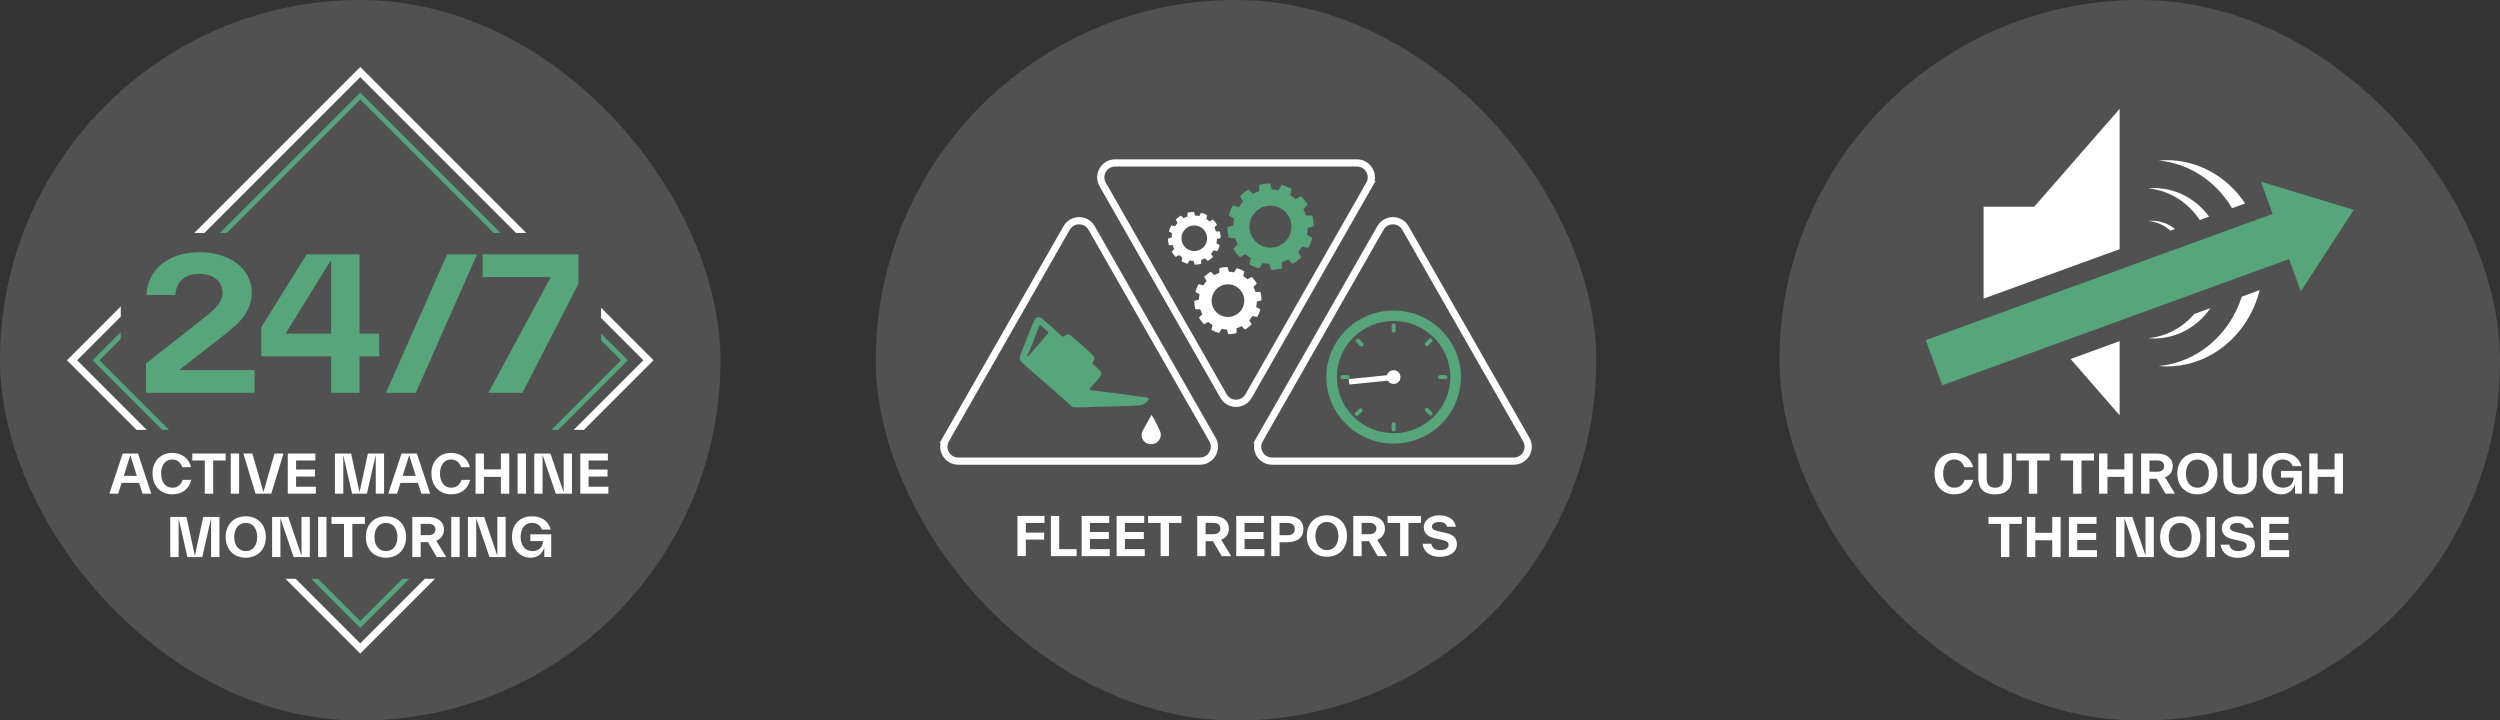 <?xml version="1.0" encoding="UTF-8"?><svg id="Layer_2" xmlns="http://www.w3.org/2000/svg" viewBox="0 0 520.48 150"><rect x="0" y="0" width="520.48" height="150" fill="#333333" stroke="none"/><defs><style>.cls-1{fill:none;stroke:#fff;stroke-miterlimit:10;stroke-width:1.5px;}.cls-2,.cls-3{fill:#fff;}.cls-4{fill:#57a67b;}.cls-3{opacity:.15;}</style></defs><g id="Layer_1-2"><rect class="cls-3" x="0" y="0" width="150" height="150" rx="75" ry="75"/><path class="cls-2" d="m16.06,75l9.08-9.08v-2.12l-11.2,11.2,14.5,14.5h2.12l-14.5-14.5Zm109.08-10.92v2.12l8.8,8.8-14.5,14.5h2.12l14.5-14.5-10.92-10.92Zm-84.7-15.58h2.12l32.44-32.44,32.44,32.44h2.12L75,13.94l-34.56,34.56Zm48,72l-13.44,13.44-13.44-13.44h-2.12l15.56,15.56,15.56-15.56h-2.12Z"/><path class="cls-4" d="m20.7,75l4.44-4.44v-1.41l-5.85,5.85,14.5,14.5h1.41l-14.5-14.5Zm104.44-5.56v1.41l4.15,4.15-14.5,14.5h1.41l14.5-14.5-5.56-5.56Zm-79.35-20.94h1.41l27.8-27.79,27.79,27.79h1.41l-29.2-29.21-29.21,29.21Zm38,72l-8.79,8.79-8.79-8.79h-1.42l10.21,10.21,10.21-10.21h-1.42Z"/><path class="cls-4" d="m37.3,77.04h15.7v4.74h-22.61v-6.11l12.75-10.01c1.86-1.52,3.19-2.92,3.19-4.67,0-2.28-1.78-3.98-4.78-3.98s-4.86,1.52-5.04,4.4h-6.03c.3-5.61,4.93-8.91,11.08-8.91s10.85,3.41,10.85,8.38c0,3.38-1.78,5.77-5.12,8.35l-9.98,7.81Z"/><path class="cls-4" d="m78.95,69.45v4.74h-4.1v7.59h-5.92v-7.59h-14.53v-6.07l9.45-15.17h11v16.5h4.1Zm-19.5,0h9.48v-15.33l-9.48,15.33Z"/><path class="cls-4" d="m80.35,81.78l12.75-28.83h6.22l-12.75,28.83h-6.22Z"/><path class="cls-4" d="m100.49,52.95h19.95v6.11l-11.68,22.72h-7.09l13.01-24.09h-14.19v-4.74Z"/><path class="cls-2" d="m29.67,102.78l-.71-2.25h-3.65l-.71,2.25h-1.83l2.77-8.36h3.19l2.77,8.36h-1.83Zm-3.91-3.71h2.73l-1.36-4.3-1.36,4.3Z"/><path class="cls-2" d="m31.75,98.6c0-2.65,1.76-4.31,4.09-4.31,1.98,0,3.5,1.11,3.94,2.98h-1.82c-.32-.9-.96-1.61-2.12-1.61-1.39,0-2.3,1.16-2.3,2.94s.95,2.94,2.3,2.94c1.1,0,1.84-.58,2.18-1.63h1.82c-.55,2.07-2.06,3-4,3-2.31,0-4.08-1.65-4.08-4.31Z"/><path class="cls-2" d="m46.98,94.42v1.45h-2.6v6.91h-1.74v-6.91h-2.6v-1.45h6.93Z"/><path class="cls-2" d="m48.04,102.78v-8.36h1.74v8.36h-1.74Z"/><path class="cls-2" d="m57.15,94.42h1.87l-2.54,8.36h-3.28l-2.53-8.36h1.87l2.31,8.03,2.3-8.03Z"/><path class="cls-2" d="m61.65,101.33h4.11v1.45h-5.85v-8.36h5.75v1.45h-4.02v1.89h3.94v1.45h-3.94v2.11Z"/><path class="cls-2" d="m79.96,102.78h-1.73v-8.08l-1.84,8.08h-3.09l-1.83-8.02v8.02h-1.74v-8.36h3.37l1.75,8.09,1.74-8.09h3.37v8.36Z"/><path class="cls-2" d="m87.73,102.78l-.71-2.25h-3.65l-.71,2.25h-1.83l2.77-8.36h3.19l2.77,8.36h-1.83Zm-3.91-3.71h2.73l-1.36-4.3-1.36,4.3Z"/><path class="cls-2" d="m89.81,98.6c0-2.65,1.76-4.31,4.09-4.31,1.98,0,3.5,1.11,3.94,2.98h-1.82c-.32-.9-.96-1.61-2.12-1.61-1.39,0-2.3,1.16-2.3,2.94s.95,2.94,2.3,2.94c1.1,0,1.84-.58,2.18-1.63h1.82c-.55,2.07-2.06,3-4,3-2.31,0-4.08-1.65-4.08-4.31Z"/><path class="cls-2" d="m104.28,94.42h1.74v8.36h-1.74v-3.5h-3.53v3.5h-1.74v-8.36h1.74v3.3h3.53v-3.3Z"/><path class="cls-2" d="m107.76,102.78v-8.36h1.74v8.36h-1.74Z"/><path class="cls-2" d="m117.35,94.42h1.73v8.36h-3.36l-2.76-8.08v8.08h-1.73v-8.36h3.37l2.75,8.08v-8.08Z"/><path class="cls-2" d="m122.55,101.33h4.11v1.45h-5.85v-8.36h5.75v1.45h-4.02v1.89h3.94v1.45h-3.94v2.11Z"/><path class="cls-2" d="m45.68,115.98h-1.73v-8.08l-1.84,8.08h-3.09l-1.83-8.02v8.02h-1.74v-8.36h3.37l1.75,8.09,1.74-8.09h3.37v8.36Z"/><path class="cls-2" d="m46.98,111.8c0-2.63,1.72-4.31,4.18-4.31s4.18,1.68,4.18,4.31-1.72,4.31-4.18,4.31-4.18-1.68-4.18-4.31Zm6.57,0c0-1.78-.95-2.94-2.39-2.94s-2.39,1.16-2.39,2.94.95,2.94,2.39,2.94,2.39-1.16,2.39-2.94Z"/><path class="cls-2" d="m62.77,107.62h1.73v8.36h-3.36l-2.76-8.08v8.08h-1.73v-8.36h3.37l2.75,8.08v-8.08Z"/><path class="cls-2" d="m66.23,115.98v-8.36h1.74v8.36h-1.74Z"/><path class="cls-2" d="m75.96,107.62v1.45h-2.6v6.91h-1.74v-6.91h-2.6v-1.45h6.93Z"/><path class="cls-2" d="m76.17,111.8c0-2.63,1.72-4.31,4.18-4.31s4.18,1.68,4.18,4.31-1.72,4.31-4.18,4.31-4.18-1.68-4.18-4.31Zm6.57,0c0-1.78-.95-2.94-2.39-2.94s-2.39,1.16-2.39,2.94.95,2.94,2.39,2.94,2.39-1.16,2.39-2.94Z"/><path class="cls-2" d="m90.92,115.98l-1.81-3.11h-1.53v3.11h-1.74v-8.36h3.32c2.01,0,3.27,1.03,3.27,2.63,0,1.08-.57,1.91-1.6,2.33l2.07,3.4h-1.98Zm-3.34-6.91v2.34h1.63c.9,0,1.44-.44,1.44-1.17s-.54-1.18-1.44-1.18h-1.63Z"/><path class="cls-2" d="m93.95,115.98v-8.36h1.74v8.36h-1.74Z"/><path class="cls-2" d="m103.54,107.62h1.73v8.36h-3.36l-2.76-8.08v8.08h-1.73v-8.36h3.37l2.75,8.08v-8.08Z"/><path class="cls-2" d="m110.39,111.25h4.37v4.73h-1.44v-1.98c-.34,1.02-1.13,2.11-2.85,2.11-2.02,0-3.88-1.59-3.88-4.31s1.71-4.31,4.15-4.31c2.04,0,3.41.97,3.91,2.75h-1.82c-.32-.84-.99-1.38-2.09-1.38-1.43,0-2.35,1.16-2.35,2.94s.96,2.94,2.43,2.94c1.3,0,2.19-.77,2.23-2.1h-2.65v-1.39Z"/><rect class="cls-3" x="370.48" y="0" width="150" height="150" rx="75" ry="75"/><path class="cls-2" d="m402.75,98.6c0-2.65,1.76-4.31,4.09-4.31,1.98,0,3.5,1.11,3.94,2.98h-1.82c-.32-.9-.96-1.61-2.12-1.61-1.39,0-2.3,1.16-2.3,2.94s.95,2.94,2.3,2.94c1.1,0,1.84-.58,2.18-1.63h1.82c-.55,2.07-2.06,3-4,3-2.31,0-4.08-1.65-4.08-4.31Z"/><path class="cls-2" d="m411.87,99.45v-5.03h1.74v5.18c0,1.3.6,1.94,1.75,1.94s1.74-.65,1.74-1.96v-5.16h1.74v5.01c0,2.18-1.01,3.49-3.48,3.49s-3.49-1.3-3.49-3.46Z"/><path class="cls-2" d="m426.73,94.42v1.45h-2.6v6.91h-1.74v-6.91h-2.6v-1.45h6.93Z"/><path class="cls-2" d="m435.95,94.42v1.45h-2.6v6.91h-1.74v-6.91h-2.6v-1.45h6.93Z"/><path class="cls-2" d="m442.28,94.42h1.74v8.36h-1.74v-3.5h-3.53v3.5h-1.74v-8.36h1.74v3.3h3.53v-3.3Z"/><path class="cls-2" d="m450.84,102.78l-1.81-3.11h-1.53v3.11h-1.74v-8.36h3.32c2.01,0,3.27,1.03,3.27,2.63,0,1.08-.57,1.91-1.6,2.33l2.07,3.4h-1.98Zm-3.34-6.91v2.34h1.63c.9,0,1.44-.44,1.44-1.17s-.54-1.18-1.44-1.18h-1.63Z"/><path class="cls-2" d="m453.3,98.6c0-2.63,1.72-4.31,4.18-4.31s4.18,1.68,4.18,4.31-1.72,4.31-4.18,4.31-4.18-1.68-4.18-4.31Zm6.57,0c0-1.78-.95-2.94-2.39-2.94s-2.39,1.16-2.39,2.94.95,2.94,2.39,2.94,2.39-1.16,2.39-2.94Z"/><path class="cls-2" d="m462.88,99.45v-5.03h1.74v5.18c0,1.3.6,1.94,1.75,1.94s1.74-.65,1.74-1.96v-5.16h1.74v5.01c0,2.18-1.01,3.49-3.48,3.49s-3.49-1.3-3.49-3.46Z"/><path class="cls-2" d="m474.87,98.05h4.37v4.73h-1.44v-1.98c-.34,1.02-1.13,2.11-2.85,2.11-2.02,0-3.88-1.59-3.88-4.31s1.71-4.31,4.15-4.31c2.04,0,3.41.97,3.91,2.75h-1.82c-.32-.84-.99-1.38-2.09-1.38-1.43,0-2.35,1.16-2.35,2.94s.96,2.94,2.43,2.94c1.3,0,2.19-.77,2.23-2.1h-2.65v-1.39Z"/><path class="cls-2" d="m486.04,94.42h1.74v8.36h-1.74v-3.5h-3.53v3.5h-1.74v-8.36h1.74v3.3h3.53v-3.3Z"/><path class="cls-2" d="m420.93,107.62v1.45h-2.6v6.91h-1.74v-6.91h-2.6v-1.45h6.93Z"/><path class="cls-2" d="m427.26,107.62h1.74v8.36h-1.74v-3.5h-3.53v3.5h-1.74v-8.36h1.74v3.3h3.53v-3.3Z"/><path class="cls-2" d="m432.47,114.53h4.11v1.45h-5.85v-8.36h5.75v1.45h-4.02v1.89h3.94v1.45h-3.94v2.11Z"/><path class="cls-2" d="m446.68,107.62h1.73v8.36h-3.36l-2.76-8.08v8.08h-1.73v-8.36h3.37l2.75,8.08v-8.08Z"/><path class="cls-2" d="m449.72,111.8c0-2.63,1.72-4.31,4.18-4.31s4.18,1.68,4.18,4.31-1.72,4.31-4.18,4.31-4.18-1.68-4.18-4.31Zm6.57,0c0-1.78-.95-2.94-2.39-2.94s-2.39,1.16-2.39,2.94.95,2.94,2.39,2.94,2.39-1.16,2.39-2.94Z"/><path class="cls-2" d="m459.39,115.98v-8.36h1.74v8.36h-1.74Z"/><path class="cls-2" d="m462.32,113.4h1.82c.12.89.85,1.33,1.76,1.33,1.17,0,1.84-.43,1.84-1.08s-.53-.87-1.66-1.12l-1.19-.26c-1.4-.3-2.32-1-2.32-2.32,0-1.45,1.41-2.46,3.23-2.46,2.06,0,3.21.97,3.45,2.37h-1.82c-.22-.69-.81-.99-1.64-.99s-1.52.35-1.52.94.45.79,1.61,1.06l1.19.26c1.57.34,2.39,1.03,2.39,2.37,0,1.65-1.45,2.63-3.63,2.63-1.9,0-3.29-1-3.51-2.71Z"/><path class="cls-2" d="m472.47,114.53h4.11v1.45h-5.85v-8.36h5.75v1.45h-4.02v1.89h3.94v1.45h-3.94v2.11Z"/><rect class="cls-3" x="182.33" y="0" width="150" height="150" rx="75" ry="75"/><path class="cls-1" d="m285.1,38.41l-25.16,44.04c-1.15,2.02-4.06,2.02-5.21,0l-25.16-44.04c-1.14-2,.3-4.49,2.6-4.49h50.33c2.3,0,3.75,2.49,2.6,4.49Z"/><path class="cls-1" d="m196.9,91.51l25.16-44.04c1.15-2.02,4.06-2.02,5.21,0l25.16,44.04c1.14,2-.3,4.49-2.6,4.49h-50.33c-2.3,0-3.75-2.49-2.6-4.49Z"/><path class="cls-1" d="m262.23,91.51l25.16-44.04c1.15-2.02,4.06-2.02,5.21,0l25.16,44.04c1.14,2-.3,4.49-2.6,4.49h-50.33c-2.3,0-3.75-2.49-2.6-4.49Z"/><path class="cls-2" d="m217.45,108.87h-3.88v2.02h3.82v1.45h-3.82v3.43h-1.74v-8.36h5.62v1.45Z"/><path class="cls-2" d="m220.52,114.33h3.62v1.45h-5.36v-8.36h1.74v6.91Z"/><path class="cls-2" d="m226.93,114.33h4.11v1.45h-5.85v-8.36h5.75v1.45h-4.02v1.89h3.94v1.45h-3.94v2.11Z"/><path class="cls-2" d="m234.21,114.33h4.11v1.45h-5.85v-8.36h5.75v1.45h-4.02v1.89h3.94v1.45h-3.94v2.11Z"/><path class="cls-2" d="m245.97,107.42v1.45h-2.6v6.91h-1.74v-6.91h-2.6v-1.45h6.93Z"/><path class="cls-2" d="m254.34,115.78l-1.81-3.11h-1.53v3.11h-1.74v-8.36h3.32c2.01,0,3.27,1.03,3.27,2.63,0,1.08-.57,1.91-1.6,2.33l2.07,3.4h-1.98Zm-3.34-6.91v2.34h1.63c.9,0,1.44-.44,1.44-1.17s-.54-1.18-1.44-1.18h-1.63Z"/><path class="cls-2" d="m259.12,114.33h4.11v1.45h-5.85v-8.36h5.75v1.45h-4.02v1.89h3.94v1.45h-3.94v2.11Z"/><path class="cls-2" d="m267.96,107.42c2.18,0,3.4,1.02,3.4,2.74s-1.22,2.73-3.4,2.73h-1.56v2.89h-1.74v-8.36h3.3Zm.03,4.02c1.02,0,1.57-.45,1.57-1.28s-.55-1.29-1.57-1.29h-1.6v2.56h1.6Z"/><path class="cls-2" d="m272.07,111.6c0-2.63,1.72-4.31,4.18-4.31s4.18,1.68,4.18,4.31-1.72,4.31-4.18,4.31-4.18-1.68-4.18-4.31Zm6.57,0c0-1.78-.95-2.94-2.39-2.94s-2.39,1.16-2.39,2.94.95,2.94,2.39,2.94,2.39-1.16,2.39-2.94Z"/><path class="cls-2" d="m286.82,115.78l-1.81-3.11h-1.53v3.11h-1.74v-8.36h3.32c2.01,0,3.27,1.03,3.27,2.63,0,1.08-.57,1.91-1.6,2.33l2.07,3.4h-1.98Zm-3.34-6.91v2.34h1.63c.9,0,1.44-.44,1.44-1.17s-.54-1.18-1.44-1.18h-1.63Z"/><path class="cls-2" d="m295.83,107.42v1.45h-2.6v6.91h-1.74v-6.91h-2.6v-1.45h6.93Z"/><path class="cls-2" d="m296.17,113.2h1.82c.12.89.85,1.33,1.76,1.33,1.17,0,1.84-.43,1.84-1.08s-.53-.87-1.66-1.12l-1.19-.26c-1.4-.3-2.32-1-2.32-2.32,0-1.45,1.41-2.46,3.23-2.46,2.06,0,3.21.97,3.45,2.37h-1.82c-.22-.69-.81-.99-1.64-.99s-1.52.35-1.52.94.45.79,1.61,1.06l1.19.26c1.57.34,2.39,1.03,2.39,2.37,0,1.65-1.45,2.63-3.63,2.63-1.9,0-3.29-1-3.51-2.71Z"/><path class="cls-4" d="m224.13,84.79c-.4,0-.81.01-1.13-.28-1.21-1.13-2.44-2.23-3.7-3.3-2.03-1.72-3.99-3.51-6-5.25-1.11-.96-1.21-1.18-.71-2.46.88-2.26,1.79-4.5,2.69-6.74.3-.75,1.08-.95,1.73-.39,1.31,1.12,2.61,2.27,3.87,3.45.33.31.52.39.85.06.4-.41.81-.35,1.22.01.39.34.79.67,1.18,1.01,1.14,1.01,2.32,1.97,3.4,3.06.38.39.49.74.12,1.21-.28.35-.3.65.2.95.43.25.76.7,1.13,1.06.4.39.36.8.05,1.23-.6.83-1.35,1.53-2.01,2.31-.21.25-.31.41.16.5.87.16,1.75.22,2.62.34,2.37.33,4.76.57,7.12.98.67.12,1.38-.02,2.01.3.12.06.34.05.24.3-.18.49-1.19,1.2-1.74,1.24-4,.29-8.02.21-12.03.43-.42,0-.84,0-1.26,0Zm-6.9-14.25c.26-.31.54-.62.8-.93.34-.39.25-.54-.11-.79-.41-.29-.77-.65-1.15-.98-.22-.19-.33-.21-.46.12-.65,1.73-1.33,3.44-2.01,5.16-.13.34-.51.61-.31,1.12,1.11-1.26,2.19-2.46,3.24-3.69Z"/><path class="cls-2" d="m239.74,86.39c-.65,1.16-1.27,2.18-1.82,3.24-.46.89-.25,1.86.46,2.42.73.58,1.81.57,2.56-.03.7-.56.95-1.5.53-2.34-.53-1.08-.97-2.2-1.73-3.29Z"/><path class="cls-4" d="m290.56,89.39c0,.23-.19.41-.42.41s-.42-.19-.42-.41v-1.1c0-.23.19-.41.42-.41s.42.19.42.41v1.1Z"/><path class="cls-4" d="m290.14,64.65c-7.73,0-14,6.2-14,13.85s6.27,13.85,14,13.85,14-6.2,14-13.85-6.27-13.85-14-13.85m0,25.54c-6.53,0-11.82-5.23-11.82-11.69s5.29-11.69,11.82-11.69,11.81,5.23,11.81,11.69-5.29,11.69-11.81,11.69"/><path class="cls-4" d="m290.56,68.84c0,.23-.19.41-.42.41s-.42-.19-.42-.41v-1.1c0-.23.19-.41.42-.41s.42.18.42.41v1.1Z"/><path class="cls-4" d="m280.6,78.08c.23,0,.42.19.42.42s-.19.41-.42.41h-1.11c-.23,0-.42-.19-.42-.41s.18-.42.42-.42h1.11Z"/><path class="cls-4" d="m300.92,78.08c.23,0,.42.19.42.42s-.19.41-.42.41h-1.11c-.23,0-.42-.19-.42-.41s.19-.42.42-.42h1.11Z"/><path class="cls-4" d="m297.33,71.94c-.16.16-.43.16-.59,0s-.16-.43,0-.59l.78-.78c.16-.16.42-.16.59,0s.16.42,0,.59l-.78.78Z"/><path class="cls-4" d="m282.8,86.47c-.16.16-.42.16-.59,0s-.17-.43,0-.59l.78-.78c.16-.16.42-.16.59,0s.16.43,0,.59l-.78.78Z"/><path class="cls-4" d="m283.76,71.43c.16.16.16.43,0,.59s-.42.16-.59,0l-.79-.79c-.17-.17-.16-.43,0-.59s.42-.16.59,0l.79.79Z"/><path class="cls-4" d="m298.13,85.8c.16.16.17.43,0,.59s-.43.16-.59,0l-.79-.79c-.16-.16-.16-.43,0-.59s.43-.16.59,0l.79.79Z"/><rect class="cls-2" x="280.84" y="78.44" width="9.48" height="1.14" transform="translate(-6.52 29.26) rotate(-5.8)"/><circle class="cls-2" cx="290.14" cy="78.5" r="1.43"/><path class="cls-4" d="m271.65,44.18l-.31-.65c.32-.3.61-.6.9-.93-.37-.65-.85-1.23-1.37-1.77-.38.19-.77.42-1.13.65-.18-.16-.35-.33-.55-.46-.2-.13-.38-.29-.59-.41.12-.41.23-.84.32-1.26-.65-.37-1.35-.65-2.07-.84-.24.37-.45.74-.66,1.12-.23-.07-.47-.08-.71-.12-.24-.04-.48-.04-.72-.06-.1-.42-.22-.85-.36-1.26-.74.02-1.5.1-2.22.31-.02.44-.03.86,0,1.3l-.68.25-.65.31c-.3-.32-.6-.61-.93-.9-.65.37-1.24.85-1.77,1.37.19.38.42.77.65,1.13-.16.18-.33.35-.46.55-.14.2-.3.38-.41.6-.41-.12-.83-.23-1.26-.32-.37.65-.65,1.35-.84,2.07.37.23.74.46,1.12.66-.07.23-.08.48-.12.71-.04.24-.04.48-.06.72-.42.1-.85.22-1.25.36.02.74.1,1.5.31,2.22.44.02.86.02,1.3,0l.25.68.31.65c-.32.3-.61.61-.9.93.37.65.85,1.24,1.37,1.77.38-.2.77-.42,1.13-.65.18.15.35.33.55.46.2.13.38.29.59.41-.12.41-.22.83-.31,1.26.65.37,1.34.65,2.07.84.24-.37.46-.74.66-1.12.23.07.47.08.71.12.24.04.48.04.72.06.1.42.22.85.36,1.26.74-.02,1.5-.1,2.22-.31.02-.44.03-.86,0-1.3l.68-.25.65-.31c.3.32.6.61.93.9.65-.37,1.24-.85,1.77-1.37-.19-.39-.42-.77-.65-1.13.16-.18.33-.35.46-.55.14-.2.29-.38.41-.59.41.12.83.22,1.26.32.37-.65.65-1.35.84-2.07-.37-.24-.74-.46-1.12-.66.07-.23.08-.47.12-.71.04-.24.04-.48.06-.72.42-.1.85-.22,1.25-.36-.02-.75-.1-1.5-.31-2.22-.44-.02-.86-.02-1.3,0l-.25-.68Zm-3.67,5.65c-.45.62-1.09,1.07-1.78,1.39-.71.28-1.48.41-2.24.3-.76-.09-1.49-.39-2.1-.86-.62-.45-1.08-1.08-1.39-1.78-.28-.71-.41-1.48-.3-2.24.09-.76.39-1.49.86-2.1.45-.62,1.08-1.07,1.78-1.39.71-.28,1.48-.41,2.24-.3.76.09,1.49.39,2.1.86.62.45,1.07,1.08,1.39,1.78.28.71.41,1.48.3,2.24-.09.76-.39,1.49-.85,2.1"/><path class="cls-2" d="m253.01,47.76l-.19-.4c.19-.18.37-.37.55-.57-.23-.4-.52-.75-.84-1.08-.23.12-.47.26-.69.4-.11-.1-.22-.2-.34-.28-.12-.08-.23-.18-.36-.25.07-.25.14-.51.19-.77-.4-.22-.82-.4-1.26-.51-.14.23-.28.45-.4.69-.14-.04-.29-.05-.43-.08-.14-.03-.29-.02-.44-.03-.06-.26-.13-.52-.22-.77-.45.01-.91.06-1.35.19-.01.27-.02.53,0,.79l-.41.15-.4.19c-.18-.2-.37-.37-.57-.55-.4.23-.76.52-1.08.84.12.23.26.47.4.69-.1.11-.2.22-.28.34-.08.12-.18.24-.25.36-.25-.07-.51-.14-.77-.19-.23.4-.4.82-.52,1.26.23.14.45.28.69.4-.04.14-.05.29-.08.44-.03.14-.03.29-.03.44-.26.06-.52.14-.77.22.01.45.06.91.19,1.35.27.01.52.02.79,0l.15.41.19.4c-.19.18-.37.37-.55.57.23.4.52.76.84,1.08.23-.12.47-.26.69-.4.11.09.22.2.34.28.12.08.23.18.36.25-.07.25-.14.51-.19.77.4.23.82.4,1.26.52.14-.22.28-.45.4-.69.14.04.29.05.43.07.14.03.29.03.44.04.06.26.13.52.22.77.46-.01.92-.06,1.35-.19.01-.27.02-.52,0-.79l.41-.15.4-.19c.18.2.37.37.57.55.4-.22.76-.52,1.08-.83-.12-.24-.26-.47-.4-.69.1-.11.2-.22.28-.34.08-.12.18-.23.25-.36.25.07.51.14.77.19.22-.4.4-.82.51-1.26-.23-.15-.46-.28-.69-.4.04-.14.05-.29.08-.43.03-.14.02-.29.03-.44.26-.06.52-.13.77-.22-.01-.46-.06-.92-.19-1.36-.27-.01-.53-.01-.79,0l-.15-.42Zm-2.24,3.45c-.28.38-.66.66-1.09.85-.44.17-.91.25-1.37.19-.46-.06-.91-.24-1.28-.52-.38-.28-.66-.66-.85-1.09-.17-.44-.25-.91-.19-1.37.06-.46.24-.91.52-1.28.28-.38.66-.66,1.09-.85.44-.17.91-.25,1.37-.18.46.06.91.24,1.28.52.38.28.66.66.85,1.09.17.44.25.91.19,1.37-.06.46-.24.91-.52,1.28"/><path class="cls-2" d="m261.2,60.26l-.24-.51c.25-.23.47-.47.7-.72-.29-.51-.66-.96-1.07-1.38-.3.15-.6.33-.88.5-.14-.12-.27-.26-.43-.36-.15-.1-.3-.23-.46-.32.09-.32.18-.65.25-.98-.51-.29-1.05-.51-1.61-.65-.18.29-.35.58-.51.87-.18-.05-.37-.07-.55-.1-.18-.03-.37-.03-.56-.04-.08-.33-.17-.66-.28-.98-.58.02-1.16.08-1.72.24-.02.34-.02.67,0,1.01l-.53.19-.51.24c-.23-.25-.47-.48-.72-.7-.51.29-.96.66-1.38,1.06.15.3.32.6.5.88-.12.14-.26.28-.36.43-.11.15-.23.3-.32.46-.32-.09-.65-.18-.98-.25-.29.5-.51,1.05-.66,1.61.29.18.58.35.87.51-.05.18-.06.37-.1.55-.03.18-.03.37-.04.56-.33.08-.66.17-.98.28.01.58.08,1.16.24,1.72.34.01.67.02,1.01,0l.19.53.24.5c-.25.23-.47.47-.7.72.29.51.66.96,1.07,1.38.3-.15.6-.33.88-.5.14.12.27.25.43.36.15.1.3.23.46.32-.09.32-.17.65-.24.98.5.29,1.05.51,1.61.66.18-.29.35-.58.51-.87.18.05.37.06.55.1.18.03.37.03.56.04.08.33.17.66.28.98.58-.02,1.17-.08,1.72-.24.01-.34.02-.67,0-1.01l.53-.19.51-.24c.23.25.47.47.72.7.51-.29.96-.66,1.38-1.06-.15-.3-.33-.6-.5-.88.12-.14.26-.28.36-.43.11-.15.23-.3.32-.46.32.1.65.17.98.25.29-.51.51-1.05.65-1.61-.29-.19-.58-.36-.87-.51.05-.18.06-.37.1-.55.03-.18.03-.37.04-.56.33-.08.66-.17.98-.28-.02-.58-.08-1.17-.24-1.73-.34-.01-.67-.02-1.01,0l-.19-.53Zm-2.85,4.39c-.35.48-.84.83-1.39,1.08-.55.22-1.15.32-1.74.24-.59-.07-1.16-.31-1.63-.67-.48-.35-.84-.84-1.08-1.39-.22-.56-.32-1.15-.24-1.74.07-.59.3-1.16.67-1.63.35-.48.84-.84,1.39-1.08.56-.22,1.15-.32,1.74-.24.59.07,1.16.3,1.63.67.48.35.84.84,1.08,1.39.22.56.32,1.15.24,1.74-.07.59-.31,1.16-.66,1.63"/><polygon class="cls-2" points="441.29 22.66 441.29 51.87 412.97 62.17 412.97 43.04 423.51 43.04 441.29 22.66"/><polygon class="cls-2" points="431.08 74.74 441.29 71.02 441.29 86.45 431.08 74.74"/><path class="cls-2" d="m449.41,33.42c.55-.04,1.11-.08,1.67-.08,6.74,0,12.71,3.56,16.34,9.02l-2.72.99c-3.28-5.53-8.85-9.35-15.29-9.93Z"/><path class="cls-2" d="m470.45,60.4c-2.29,9.15-10.1,15.89-19.37,15.89-.56,0-1.12-.04-1.67-.09,8.07-.71,14.79-6.53,17.31-14.44l3.73-1.36Z"/><path class="cls-2" d="m447.24,39.23c.4-.04.81-.07,1.22-.07,4.65,0,8.78,2.32,11.46,5.93l-1.95.71c-2.42-3.67-6.3-6.18-10.73-6.57Z"/><path class="cls-2" d="m460.21,64.13c-2.66,3.85-6.93,6.34-11.75,6.34-.41,0-.82-.03-1.22-.07,3.78-.33,7.16-2.21,9.58-5.03l3.39-1.24Z"/><path class="cls-2" d="m452.83,47.67l-.98.35c-1.27-1.14-2.87-1.87-4.61-2.03.23-.02.46-.04.69-.04,1.84,0,3.53.64,4.9,1.72Z"/><polygon class="cls-4" points="490.03 43.7 470.7 37.81 473.15 44.53 400.93 70.81 404.35 80.21 476.57 53.92 479.01 60.64 490.03 43.7"/></g></svg>